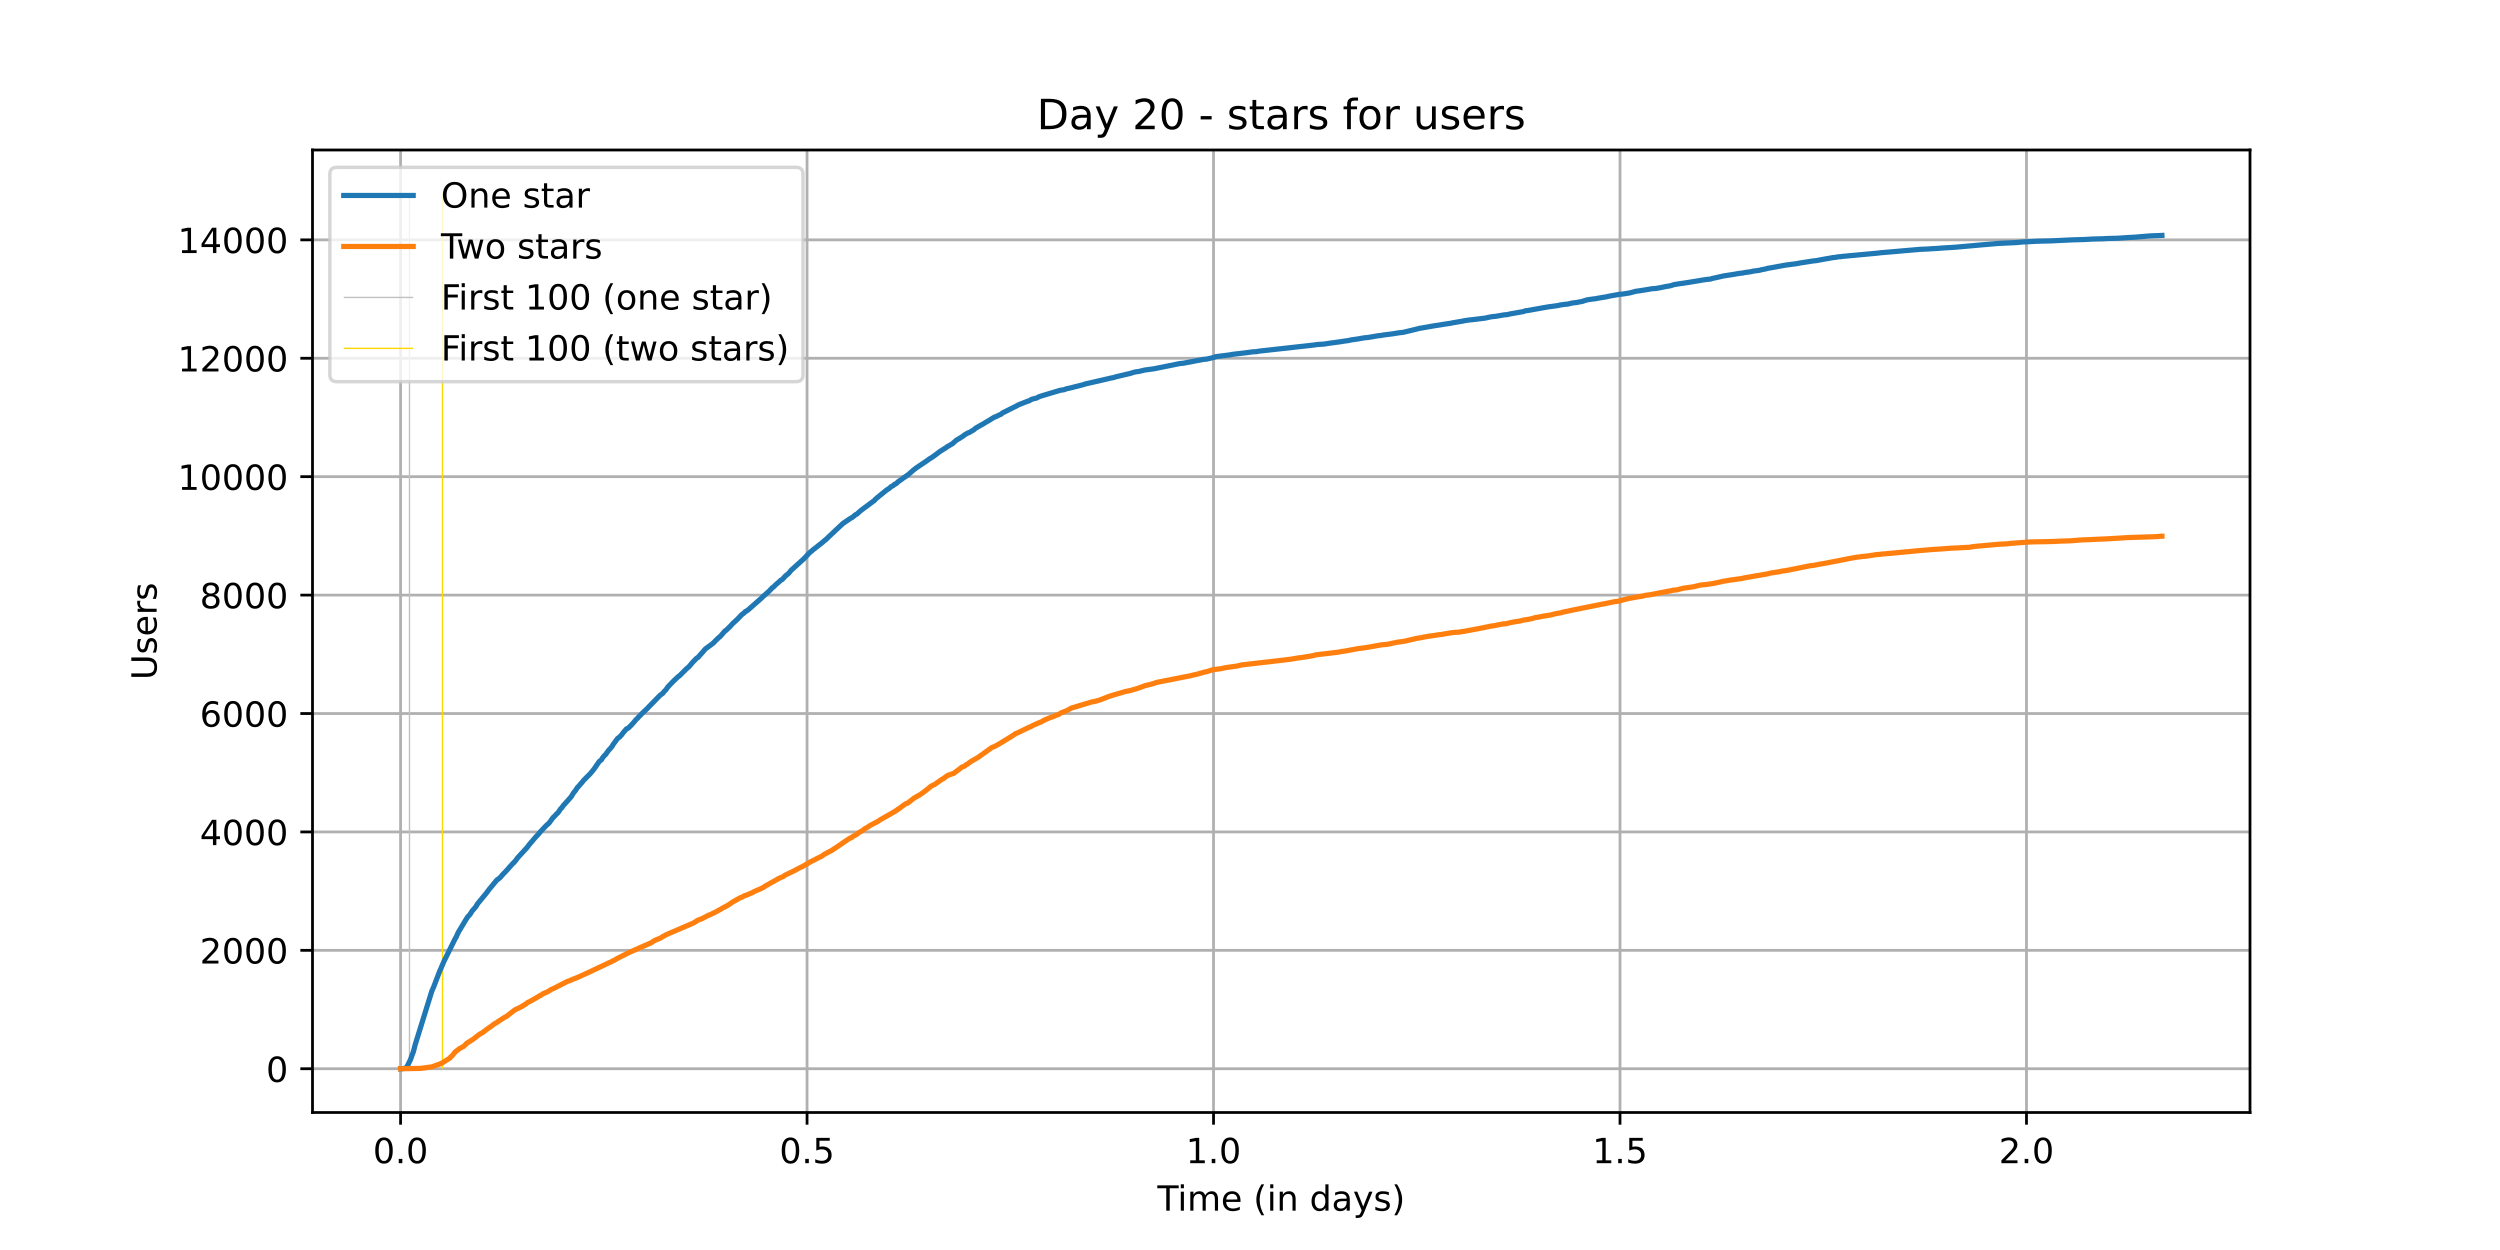 <?xml version="1.0" encoding="utf-8" standalone="no"?>
<!DOCTYPE svg PUBLIC "-//W3C//DTD SVG 1.1//EN"
  "http://www.w3.org/Graphics/SVG/1.1/DTD/svg11.dtd">
<!-- Created with matplotlib (https://matplotlib.org/) -->
<svg height="360pt" version="1.1" viewBox="0 0 720 360" width="720pt" xmlns="http://www.w3.org/2000/svg" xmlns:xlink="http://www.w3.org/1999/xlink">
 <defs>
  <style type="text/css">*{stroke-linecap:butt;stroke-linejoin:round;}</style>
 </defs>
 <g id="figure_1">
  <g id="patch_1">
   <path d="M 0 360 
L 720 360 
L 720 0 
L 0 0 
z
" style="fill:#ffffff;"/>
  </g>
  <g id="axes_1">
   <g id="patch_2">
    <path d="M 90 320.4 
L 648 320.4 
L 648 43.2 
L 90 43.2 
z
" style="fill:#ffffff;"/>
   </g>
   <g id="matplotlib.axis_1">
    <g id="xtick_1">
     <g id="line2d_1">
      <path clip-path="url(#pef38d34541)" d="M 115.364 320.4 
L 115.364 43.2 
" style="fill:none;stroke:#b0b0b0;stroke-linecap:square;stroke-width:0.8;"/>
     </g>
     <g id="line2d_2">
      <defs>
       <path d="M 0 0 
L 0 3.5 
" id="m3262bcb814" style="stroke:#000000;stroke-width:0.8;"/>
      </defs>
      <g>
       <use style="stroke:#000000;stroke-width:0.8;" x="115.364" xlink:href="#m3262bcb814" y="320.4"/>
      </g>
     </g>
     <g id="text_1">
      <!-- 0.0 -->
      <g transform="translate(107.412 334.998)scale(0.1 -0.1)">
       <defs>
        <path d="M 31.781 66.406 
Q 24.172 66.406 20.328 58.906 
Q 16.5 51.422 16.5 36.375 
Q 16.5 21.391 20.328 13.891 
Q 24.172 6.391 31.781 6.391 
Q 39.453 6.391 43.281 13.891 
Q 47.125 21.391 47.125 36.375 
Q 47.125 51.422 43.281 58.906 
Q 39.453 66.406 31.781 66.406 
z
M 31.781 74.219 
Q 44.047 74.219 50.516 64.516 
Q 56.984 54.828 56.984 36.375 
Q 56.984 17.969 50.516 8.266 
Q 44.047 -1.422 31.781 -1.422 
Q 19.531 -1.422 13.062 8.266 
Q 6.594 17.969 6.594 36.375 
Q 6.594 54.828 13.062 64.516 
Q 19.531 74.219 31.781 74.219 
z
" id="DejaVuSans-48"/>
        <path d="M 10.688 12.406 
L 21 12.406 
L 21 0 
L 10.688 0 
z
" id="DejaVuSans-46"/>
       </defs>
       <use xlink:href="#DejaVuSans-48"/>
       <use x="63.623" xlink:href="#DejaVuSans-46"/>
       <use x="95.41" xlink:href="#DejaVuSans-48"/>
      </g>
     </g>
    </g>
    <g id="xtick_2">
     <g id="line2d_3">
      <path clip-path="url(#pef38d34541)" d="M 232.43 320.4 
L 232.43 43.2 
" style="fill:none;stroke:#b0b0b0;stroke-linecap:square;stroke-width:0.8;"/>
     </g>
     <g id="line2d_4">
      <g>
       <use style="stroke:#000000;stroke-width:0.8;" x="232.43" xlink:href="#m3262bcb814" y="320.4"/>
      </g>
     </g>
     <g id="text_2">
      <!-- 0.5 -->
      <g transform="translate(224.478 334.998)scale(0.1 -0.1)">
       <defs>
        <path d="M 10.797 72.906 
L 49.516 72.906 
L 49.516 64.594 
L 19.828 64.594 
L 19.828 46.734 
Q 21.969 47.469 24.109 47.828 
Q 26.266 48.188 28.422 48.188 
Q 40.625 48.188 47.75 41.5 
Q 54.891 34.812 54.891 23.391 
Q 54.891 11.625 47.562 5.094 
Q 40.234 -1.422 26.906 -1.422 
Q 22.312 -1.422 17.547 -0.641 
Q 12.797 0.141 7.719 1.703 
L 7.719 11.625 
Q 12.109 9.234 16.797 8.062 
Q 21.484 6.891 26.703 6.891 
Q 35.156 6.891 40.078 11.328 
Q 45.016 15.766 45.016 23.391 
Q 45.016 31 40.078 35.438 
Q 35.156 39.891 26.703 39.891 
Q 22.75 39.891 18.812 39.016 
Q 14.891 38.141 10.797 36.281 
z
" id="DejaVuSans-53"/>
       </defs>
       <use xlink:href="#DejaVuSans-48"/>
       <use x="63.623" xlink:href="#DejaVuSans-46"/>
       <use x="95.41" xlink:href="#DejaVuSans-53"/>
      </g>
     </g>
    </g>
    <g id="xtick_3">
     <g id="line2d_5">
      <path clip-path="url(#pef38d34541)" d="M 349.496 320.4 
L 349.496 43.2 
" style="fill:none;stroke:#b0b0b0;stroke-linecap:square;stroke-width:0.8;"/>
     </g>
     <g id="line2d_6">
      <g>
       <use style="stroke:#000000;stroke-width:0.8;" x="349.496" xlink:href="#m3262bcb814" y="320.4"/>
      </g>
     </g>
     <g id="text_3">
      <!-- 1.0 -->
      <g transform="translate(341.544 334.998)scale(0.1 -0.1)">
       <defs>
        <path d="M 12.406 8.297 
L 28.516 8.297 
L 28.516 63.922 
L 10.984 60.406 
L 10.984 69.391 
L 28.422 72.906 
L 38.281 72.906 
L 38.281 8.297 
L 54.391 8.297 
L 54.391 0 
L 12.406 0 
z
" id="DejaVuSans-49"/>
       </defs>
       <use xlink:href="#DejaVuSans-49"/>
       <use x="63.623" xlink:href="#DejaVuSans-46"/>
       <use x="95.41" xlink:href="#DejaVuSans-48"/>
      </g>
     </g>
    </g>
    <g id="xtick_4">
     <g id="line2d_7">
      <path clip-path="url(#pef38d34541)" d="M 466.562 320.4 
L 466.562 43.2 
" style="fill:none;stroke:#b0b0b0;stroke-linecap:square;stroke-width:0.8;"/>
     </g>
     <g id="line2d_8">
      <g>
       <use style="stroke:#000000;stroke-width:0.8;" x="466.562" xlink:href="#m3262bcb814" y="320.4"/>
      </g>
     </g>
     <g id="text_4">
      <!-- 1.5 -->
      <g transform="translate(458.61 334.998)scale(0.1 -0.1)">
       <use xlink:href="#DejaVuSans-49"/>
       <use x="63.623" xlink:href="#DejaVuSans-46"/>
       <use x="95.41" xlink:href="#DejaVuSans-53"/>
      </g>
     </g>
    </g>
    <g id="xtick_5">
     <g id="line2d_9">
      <path clip-path="url(#pef38d34541)" d="M 583.628 320.4 
L 583.628 43.2 
" style="fill:none;stroke:#b0b0b0;stroke-linecap:square;stroke-width:0.8;"/>
     </g>
     <g id="line2d_10">
      <g>
       <use style="stroke:#000000;stroke-width:0.8;" x="583.628" xlink:href="#m3262bcb814" y="320.4"/>
      </g>
     </g>
     <g id="text_5">
      <!-- 2.0 -->
      <g transform="translate(575.676 334.998)scale(0.1 -0.1)">
       <defs>
        <path d="M 19.188 8.297 
L 53.609 8.297 
L 53.609 0 
L 7.328 0 
L 7.328 8.297 
Q 12.938 14.109 22.625 23.891 
Q 32.328 33.688 34.812 36.531 
Q 39.547 41.844 41.422 45.531 
Q 43.312 49.219 43.312 52.781 
Q 43.312 58.594 39.234 62.25 
Q 35.156 65.922 28.609 65.922 
Q 23.969 65.922 18.812 64.312 
Q 13.672 62.703 7.812 59.422 
L 7.812 69.391 
Q 13.766 71.781 18.938 73 
Q 24.125 74.219 28.422 74.219 
Q 39.75 74.219 46.484 68.547 
Q 53.219 62.891 53.219 53.422 
Q 53.219 48.922 51.531 44.891 
Q 49.859 40.875 45.406 35.406 
Q 44.188 33.984 37.641 27.219 
Q 31.109 20.453 19.188 8.297 
z
" id="DejaVuSans-50"/>
       </defs>
       <use xlink:href="#DejaVuSans-50"/>
       <use x="63.623" xlink:href="#DejaVuSans-46"/>
       <use x="95.41" xlink:href="#DejaVuSans-48"/>
      </g>
     </g>
    </g>
    <g id="text_6">
     <!-- Time (in days) -->
     <g transform="translate(333.327 348.677)scale(0.1 -0.1)">
      <defs>
       <path d="M -0.297 72.906 
L 61.375 72.906 
L 61.375 64.594 
L 35.5 64.594 
L 35.5 0 
L 25.594 0 
L 25.594 64.594 
L -0.297 64.594 
z
" id="DejaVuSans-84"/>
       <path d="M 9.422 54.688 
L 18.406 54.688 
L 18.406 0 
L 9.422 0 
z
M 9.422 75.984 
L 18.406 75.984 
L 18.406 64.594 
L 9.422 64.594 
z
" id="DejaVuSans-105"/>
       <path d="M 52 44.188 
Q 55.375 50.25 60.062 53.125 
Q 64.75 56 71.094 56 
Q 79.641 56 84.281 50.016 
Q 88.922 44.047 88.922 33.016 
L 88.922 0 
L 79.891 0 
L 79.891 32.719 
Q 79.891 40.578 77.094 44.375 
Q 74.312 48.188 68.609 48.188 
Q 61.625 48.188 57.562 43.547 
Q 53.516 38.922 53.516 30.906 
L 53.516 0 
L 44.484 0 
L 44.484 32.719 
Q 44.484 40.625 41.703 44.406 
Q 38.922 48.188 33.109 48.188 
Q 26.219 48.188 22.156 43.531 
Q 18.109 38.875 18.109 30.906 
L 18.109 0 
L 9.078 0 
L 9.078 54.688 
L 18.109 54.688 
L 18.109 46.188 
Q 21.188 51.219 25.484 53.609 
Q 29.781 56 35.688 56 
Q 41.656 56 45.828 52.969 
Q 50 49.953 52 44.188 
z
" id="DejaVuSans-109"/>
       <path d="M 56.203 29.594 
L 56.203 25.203 
L 14.891 25.203 
Q 15.484 15.922 20.484 11.062 
Q 25.484 6.203 34.422 6.203 
Q 39.594 6.203 44.453 7.469 
Q 49.312 8.734 54.109 11.281 
L 54.109 2.781 
Q 49.266 0.734 44.188 -0.344 
Q 39.109 -1.422 33.891 -1.422 
Q 20.797 -1.422 13.156 6.188 
Q 5.516 13.812 5.516 26.812 
Q 5.516 40.234 12.766 48.109 
Q 20.016 56 32.328 56 
Q 43.359 56 49.781 48.891 
Q 56.203 41.797 56.203 29.594 
z
M 47.219 32.234 
Q 47.125 39.594 43.094 43.984 
Q 39.062 48.391 32.422 48.391 
Q 24.906 48.391 20.391 44.141 
Q 15.875 39.891 15.188 32.172 
z
" id="DejaVuSans-101"/>
       <path id="DejaVuSans-32"/>
       <path d="M 31 75.875 
Q 24.469 64.656 21.281 53.656 
Q 18.109 42.672 18.109 31.391 
Q 18.109 20.125 21.312 9.062 
Q 24.516 -2 31 -13.188 
L 23.188 -13.188 
Q 15.875 -1.703 12.234 9.375 
Q 8.594 20.453 8.594 31.391 
Q 8.594 42.281 12.203 53.312 
Q 15.828 64.359 23.188 75.875 
z
" id="DejaVuSans-40"/>
       <path d="M 54.891 33.016 
L 54.891 0 
L 45.906 0 
L 45.906 32.719 
Q 45.906 40.484 42.875 44.328 
Q 39.844 48.188 33.797 48.188 
Q 26.516 48.188 22.312 43.547 
Q 18.109 38.922 18.109 30.906 
L 18.109 0 
L 9.078 0 
L 9.078 54.688 
L 18.109 54.688 
L 18.109 46.188 
Q 21.344 51.125 25.703 53.562 
Q 30.078 56 35.797 56 
Q 45.219 56 50.047 50.172 
Q 54.891 44.344 54.891 33.016 
z
" id="DejaVuSans-110"/>
       <path d="M 45.406 46.391 
L 45.406 75.984 
L 54.391 75.984 
L 54.391 0 
L 45.406 0 
L 45.406 8.203 
Q 42.578 3.328 38.25 0.953 
Q 33.938 -1.422 27.875 -1.422 
Q 17.969 -1.422 11.734 6.484 
Q 5.516 14.406 5.516 27.297 
Q 5.516 40.188 11.734 48.094 
Q 17.969 56 27.875 56 
Q 33.938 56 38.25 53.625 
Q 42.578 51.266 45.406 46.391 
z
M 14.797 27.297 
Q 14.797 17.391 18.875 11.75 
Q 22.953 6.109 30.078 6.109 
Q 37.203 6.109 41.297 11.75 
Q 45.406 17.391 45.406 27.297 
Q 45.406 37.203 41.297 42.844 
Q 37.203 48.484 30.078 48.484 
Q 22.953 48.484 18.875 42.844 
Q 14.797 37.203 14.797 27.297 
z
" id="DejaVuSans-100"/>
       <path d="M 34.281 27.484 
Q 23.391 27.484 19.188 25 
Q 14.984 22.516 14.984 16.5 
Q 14.984 11.719 18.141 8.906 
Q 21.297 6.109 26.703 6.109 
Q 34.188 6.109 38.703 11.406 
Q 43.219 16.703 43.219 25.484 
L 43.219 27.484 
z
M 52.203 31.203 
L 52.203 0 
L 43.219 0 
L 43.219 8.297 
Q 40.141 3.328 35.547 0.953 
Q 30.953 -1.422 24.312 -1.422 
Q 15.922 -1.422 10.953 3.297 
Q 6 8.016 6 15.922 
Q 6 25.141 12.172 29.828 
Q 18.359 34.516 30.609 34.516 
L 43.219 34.516 
L 43.219 35.406 
Q 43.219 41.609 39.141 45 
Q 35.062 48.391 27.688 48.391 
Q 23 48.391 18.547 47.266 
Q 14.109 46.141 10.016 43.891 
L 10.016 52.203 
Q 14.938 54.109 19.578 55.047 
Q 24.219 56 28.609 56 
Q 40.484 56 46.344 49.844 
Q 52.203 43.703 52.203 31.203 
z
" id="DejaVuSans-97"/>
       <path d="M 32.172 -5.078 
Q 28.375 -14.844 24.75 -17.812 
Q 21.141 -20.797 15.094 -20.797 
L 7.906 -20.797 
L 7.906 -13.281 
L 13.188 -13.281 
Q 16.891 -13.281 18.938 -11.516 
Q 21 -9.766 23.484 -3.219 
L 25.094 0.875 
L 2.984 54.688 
L 12.5 54.688 
L 29.594 11.922 
L 46.688 54.688 
L 56.203 54.688 
z
" id="DejaVuSans-121"/>
       <path d="M 44.281 53.078 
L 44.281 44.578 
Q 40.484 46.531 36.375 47.5 
Q 32.281 48.484 27.875 48.484 
Q 21.188 48.484 17.844 46.438 
Q 14.5 44.391 14.5 40.281 
Q 14.5 37.156 16.891 35.375 
Q 19.281 33.594 26.516 31.984 
L 29.594 31.297 
Q 39.156 29.25 43.188 25.516 
Q 47.219 21.781 47.219 15.094 
Q 47.219 7.469 41.188 3.016 
Q 35.156 -1.422 24.609 -1.422 
Q 20.219 -1.422 15.453 -0.562 
Q 10.688 0.297 5.422 2 
L 5.422 11.281 
Q 10.406 8.688 15.234 7.391 
Q 20.062 6.109 24.812 6.109 
Q 31.156 6.109 34.562 8.281 
Q 37.984 10.453 37.984 14.406 
Q 37.984 18.062 35.516 20.016 
Q 33.062 21.969 24.703 23.781 
L 21.578 24.516 
Q 13.234 26.266 9.516 29.906 
Q 5.812 33.547 5.812 39.891 
Q 5.812 47.609 11.281 51.797 
Q 16.75 56 26.812 56 
Q 31.781 56 36.172 55.266 
Q 40.578 54.547 44.281 53.078 
z
" id="DejaVuSans-115"/>
       <path d="M 8.016 75.875 
L 15.828 75.875 
Q 23.141 64.359 26.781 53.312 
Q 30.422 42.281 30.422 31.391 
Q 30.422 20.453 26.781 9.375 
Q 23.141 -1.703 15.828 -13.188 
L 8.016 -13.188 
Q 14.5 -2 17.703 9.062 
Q 20.906 20.125 20.906 31.391 
Q 20.906 42.672 17.703 53.656 
Q 14.5 64.656 8.016 75.875 
z
" id="DejaVuSans-41"/>
      </defs>
      <use xlink:href="#DejaVuSans-84"/>
      <use x="57.959" xlink:href="#DejaVuSans-105"/>
      <use x="85.742" xlink:href="#DejaVuSans-109"/>
      <use x="183.154" xlink:href="#DejaVuSans-101"/>
      <use x="244.678" xlink:href="#DejaVuSans-32"/>
      <use x="276.465" xlink:href="#DejaVuSans-40"/>
      <use x="315.479" xlink:href="#DejaVuSans-105"/>
      <use x="343.262" xlink:href="#DejaVuSans-110"/>
      <use x="406.641" xlink:href="#DejaVuSans-32"/>
      <use x="438.428" xlink:href="#DejaVuSans-100"/>
      <use x="501.904" xlink:href="#DejaVuSans-97"/>
      <use x="563.184" xlink:href="#DejaVuSans-121"/>
      <use x="622.363" xlink:href="#DejaVuSans-115"/>
      <use x="674.463" xlink:href="#DejaVuSans-41"/>
     </g>
    </g>
   </g>
   <g id="matplotlib.axis_2">
    <g id="ytick_1">
     <g id="line2d_11">
      <path clip-path="url(#pef38d34541)" d="M 90 307.8 
L 648 307.8 
" style="fill:none;stroke:#b0b0b0;stroke-linecap:square;stroke-width:0.8;"/>
     </g>
     <g id="line2d_12">
      <defs>
       <path d="M 0 0 
L -3.5 0 
" id="mad649fc044" style="stroke:#000000;stroke-width:0.8;"/>
      </defs>
      <g>
       <use style="stroke:#000000;stroke-width:0.8;" x="90" xlink:href="#mad649fc044" y="307.8"/>
      </g>
     </g>
     <g id="text_7">
      <!-- 0 -->
      <g transform="translate(76.638 311.599)scale(0.1 -0.1)">
       <use xlink:href="#DejaVuSans-48"/>
      </g>
     </g>
    </g>
    <g id="ytick_2">
     <g id="line2d_13">
      <path clip-path="url(#pef38d34541)" d="M 90 273.697 
L 648 273.697 
" style="fill:none;stroke:#b0b0b0;stroke-linecap:square;stroke-width:0.8;"/>
     </g>
     <g id="line2d_14">
      <g>
       <use style="stroke:#000000;stroke-width:0.8;" x="90" xlink:href="#mad649fc044" y="273.697"/>
      </g>
     </g>
     <g id="text_8">
      <!-- 2000 -->
      <g transform="translate(57.55 277.496)scale(0.1 -0.1)">
       <use xlink:href="#DejaVuSans-50"/>
       <use x="63.623" xlink:href="#DejaVuSans-48"/>
       <use x="127.246" xlink:href="#DejaVuSans-48"/>
       <use x="190.869" xlink:href="#DejaVuSans-48"/>
      </g>
     </g>
    </g>
    <g id="ytick_3">
     <g id="line2d_15">
      <path clip-path="url(#pef38d34541)" d="M 90 239.594 
L 648 239.594 
" style="fill:none;stroke:#b0b0b0;stroke-linecap:square;stroke-width:0.8;"/>
     </g>
     <g id="line2d_16">
      <g>
       <use style="stroke:#000000;stroke-width:0.8;" x="90" xlink:href="#mad649fc044" y="239.594"/>
      </g>
     </g>
     <g id="text_9">
      <!-- 4000 -->
      <g transform="translate(57.55 243.393)scale(0.1 -0.1)">
       <defs>
        <path d="M 37.797 64.312 
L 12.891 25.391 
L 37.797 25.391 
z
M 35.203 72.906 
L 47.609 72.906 
L 47.609 25.391 
L 58.016 25.391 
L 58.016 17.188 
L 47.609 17.188 
L 47.609 0 
L 37.797 0 
L 37.797 17.188 
L 4.891 17.188 
L 4.891 26.703 
z
" id="DejaVuSans-52"/>
       </defs>
       <use xlink:href="#DejaVuSans-52"/>
       <use x="63.623" xlink:href="#DejaVuSans-48"/>
       <use x="127.246" xlink:href="#DejaVuSans-48"/>
       <use x="190.869" xlink:href="#DejaVuSans-48"/>
      </g>
     </g>
    </g>
    <g id="ytick_4">
     <g id="line2d_17">
      <path clip-path="url(#pef38d34541)" d="M 90 205.491 
L 648 205.491 
" style="fill:none;stroke:#b0b0b0;stroke-linecap:square;stroke-width:0.8;"/>
     </g>
     <g id="line2d_18">
      <g>
       <use style="stroke:#000000;stroke-width:0.8;" x="90" xlink:href="#mad649fc044" y="205.491"/>
      </g>
     </g>
     <g id="text_10">
      <!-- 6000 -->
      <g transform="translate(57.55 209.29)scale(0.1 -0.1)">
       <defs>
        <path d="M 33.016 40.375 
Q 26.375 40.375 22.484 35.828 
Q 18.609 31.297 18.609 23.391 
Q 18.609 15.531 22.484 10.953 
Q 26.375 6.391 33.016 6.391 
Q 39.656 6.391 43.531 10.953 
Q 47.406 15.531 47.406 23.391 
Q 47.406 31.297 43.531 35.828 
Q 39.656 40.375 33.016 40.375 
z
M 52.594 71.297 
L 52.594 62.312 
Q 48.875 64.062 45.094 64.984 
Q 41.312 65.922 37.594 65.922 
Q 27.828 65.922 22.672 59.328 
Q 17.531 52.734 16.797 39.406 
Q 19.672 43.656 24.016 45.922 
Q 28.375 48.188 33.594 48.188 
Q 44.578 48.188 50.953 41.516 
Q 57.328 34.859 57.328 23.391 
Q 57.328 12.156 50.688 5.359 
Q 44.047 -1.422 33.016 -1.422 
Q 20.359 -1.422 13.672 8.266 
Q 6.984 17.969 6.984 36.375 
Q 6.984 53.656 15.188 63.938 
Q 23.391 74.219 37.203 74.219 
Q 40.922 74.219 44.703 73.484 
Q 48.484 72.75 52.594 71.297 
z
" id="DejaVuSans-54"/>
       </defs>
       <use xlink:href="#DejaVuSans-54"/>
       <use x="63.623" xlink:href="#DejaVuSans-48"/>
       <use x="127.246" xlink:href="#DejaVuSans-48"/>
       <use x="190.869" xlink:href="#DejaVuSans-48"/>
      </g>
     </g>
    </g>
    <g id="ytick_5">
     <g id="line2d_19">
      <path clip-path="url(#pef38d34541)" d="M 90 171.388 
L 648 171.388 
" style="fill:none;stroke:#b0b0b0;stroke-linecap:square;stroke-width:0.8;"/>
     </g>
     <g id="line2d_20">
      <g>
       <use style="stroke:#000000;stroke-width:0.8;" x="90" xlink:href="#mad649fc044" y="171.388"/>
      </g>
     </g>
     <g id="text_11">
      <!-- 8000 -->
      <g transform="translate(57.55 175.187)scale(0.1 -0.1)">
       <defs>
        <path d="M 31.781 34.625 
Q 24.75 34.625 20.719 30.859 
Q 16.703 27.094 16.703 20.516 
Q 16.703 13.922 20.719 10.156 
Q 24.75 6.391 31.781 6.391 
Q 38.812 6.391 42.859 10.172 
Q 46.922 13.969 46.922 20.516 
Q 46.922 27.094 42.891 30.859 
Q 38.875 34.625 31.781 34.625 
z
M 21.922 38.812 
Q 15.578 40.375 12.031 44.719 
Q 8.5 49.078 8.5 55.328 
Q 8.5 64.062 14.719 69.141 
Q 20.953 74.219 31.781 74.219 
Q 42.672 74.219 48.875 69.141 
Q 55.078 64.062 55.078 55.328 
Q 55.078 49.078 51.531 44.719 
Q 48 40.375 41.703 38.812 
Q 48.828 37.156 52.797 32.312 
Q 56.781 27.484 56.781 20.516 
Q 56.781 9.906 50.312 4.234 
Q 43.844 -1.422 31.781 -1.422 
Q 19.734 -1.422 13.25 4.234 
Q 6.781 9.906 6.781 20.516 
Q 6.781 27.484 10.781 32.312 
Q 14.797 37.156 21.922 38.812 
z
M 18.312 54.391 
Q 18.312 48.734 21.844 45.562 
Q 25.391 42.391 31.781 42.391 
Q 38.141 42.391 41.719 45.562 
Q 45.312 48.734 45.312 54.391 
Q 45.312 60.062 41.719 63.234 
Q 38.141 66.406 31.781 66.406 
Q 25.391 66.406 21.844 63.234 
Q 18.312 60.062 18.312 54.391 
z
" id="DejaVuSans-56"/>
       </defs>
       <use xlink:href="#DejaVuSans-56"/>
       <use x="63.623" xlink:href="#DejaVuSans-48"/>
       <use x="127.246" xlink:href="#DejaVuSans-48"/>
       <use x="190.869" xlink:href="#DejaVuSans-48"/>
      </g>
     </g>
    </g>
    <g id="ytick_6">
     <g id="line2d_21">
      <path clip-path="url(#pef38d34541)" d="M 90 137.285 
L 648 137.285 
" style="fill:none;stroke:#b0b0b0;stroke-linecap:square;stroke-width:0.8;"/>
     </g>
     <g id="line2d_22">
      <g>
       <use style="stroke:#000000;stroke-width:0.8;" x="90" xlink:href="#mad649fc044" y="137.285"/>
      </g>
     </g>
     <g id="text_12">
      <!-- 10000 -->
      <g transform="translate(51.188 141.084)scale(0.1 -0.1)">
       <use xlink:href="#DejaVuSans-49"/>
       <use x="63.623" xlink:href="#DejaVuSans-48"/>
       <use x="127.246" xlink:href="#DejaVuSans-48"/>
       <use x="190.869" xlink:href="#DejaVuSans-48"/>
       <use x="254.492" xlink:href="#DejaVuSans-48"/>
      </g>
     </g>
    </g>
    <g id="ytick_7">
     <g id="line2d_23">
      <path clip-path="url(#pef38d34541)" d="M 90 103.182 
L 648 103.182 
" style="fill:none;stroke:#b0b0b0;stroke-linecap:square;stroke-width:0.8;"/>
     </g>
     <g id="line2d_24">
      <g>
       <use style="stroke:#000000;stroke-width:0.8;" x="90" xlink:href="#mad649fc044" y="103.182"/>
      </g>
     </g>
     <g id="text_13">
      <!-- 12000 -->
      <g transform="translate(51.188 106.981)scale(0.1 -0.1)">
       <use xlink:href="#DejaVuSans-49"/>
       <use x="63.623" xlink:href="#DejaVuSans-50"/>
       <use x="127.246" xlink:href="#DejaVuSans-48"/>
       <use x="190.869" xlink:href="#DejaVuSans-48"/>
       <use x="254.492" xlink:href="#DejaVuSans-48"/>
      </g>
     </g>
    </g>
    <g id="ytick_8">
     <g id="line2d_25">
      <path clip-path="url(#pef38d34541)" d="M 90 69.079 
L 648 69.079 
" style="fill:none;stroke:#b0b0b0;stroke-linecap:square;stroke-width:0.8;"/>
     </g>
     <g id="line2d_26">
      <g>
       <use style="stroke:#000000;stroke-width:0.8;" x="90" xlink:href="#mad649fc044" y="69.079"/>
      </g>
     </g>
     <g id="text_14">
      <!-- 14000 -->
      <g transform="translate(51.188 72.878)scale(0.1 -0.1)">
       <use xlink:href="#DejaVuSans-49"/>
       <use x="63.623" xlink:href="#DejaVuSans-52"/>
       <use x="127.246" xlink:href="#DejaVuSans-48"/>
       <use x="190.869" xlink:href="#DejaVuSans-48"/>
       <use x="254.492" xlink:href="#DejaVuSans-48"/>
      </g>
     </g>
    </g>
    <g id="text_15">
     <!-- Users -->
     <g transform="translate(45.108 195.801)rotate(-90)scale(0.1 -0.1)">
      <defs>
       <path d="M 8.688 72.906 
L 18.609 72.906 
L 18.609 28.609 
Q 18.609 16.891 22.844 11.734 
Q 27.094 6.594 36.625 6.594 
Q 46.094 6.594 50.344 11.734 
Q 54.594 16.891 54.594 28.609 
L 54.594 72.906 
L 64.5 72.906 
L 64.5 27.391 
Q 64.5 13.141 57.438 5.859 
Q 50.391 -1.422 36.625 -1.422 
Q 22.797 -1.422 15.734 5.859 
Q 8.688 13.141 8.688 27.391 
z
" id="DejaVuSans-85"/>
       <path d="M 41.109 46.297 
Q 39.594 47.172 37.812 47.578 
Q 36.031 48 33.891 48 
Q 26.266 48 22.188 43.047 
Q 18.109 38.094 18.109 28.812 
L 18.109 0 
L 9.078 0 
L 9.078 54.688 
L 18.109 54.688 
L 18.109 46.188 
Q 20.953 51.172 25.484 53.578 
Q 30.031 56 36.531 56 
Q 37.453 56 38.578 55.875 
Q 39.703 55.766 41.062 55.516 
z
" id="DejaVuSans-114"/>
      </defs>
      <use xlink:href="#DejaVuSans-85"/>
      <use x="73.193" xlink:href="#DejaVuSans-115"/>
      <use x="125.293" xlink:href="#DejaVuSans-101"/>
      <use x="186.816" xlink:href="#DejaVuSans-114"/>
      <use x="227.93" xlink:href="#DejaVuSans-115"/>
     </g>
    </g>
   </g>
   <g id="LineCollection_1">
    <path clip-path="url(#pef38d34541)" d="M 117.933 307.8 
L 117.933 55.8 
" style="fill:none;stroke:#c0c0c0;stroke-width:0.4;"/>
   </g>
   <g id="LineCollection_2">
    <path clip-path="url(#pef38d34541)" d="M 127.441 307.8 
L 127.441 55.8 
" style="fill:none;stroke:#ffd700;stroke-width:0.4;"/>
   </g>
   <g id="line2d_27">
    <path clip-path="url(#pef38d34541)" d="M 115.364 307.8 
L 116.323 307.732 
L 117.128 307.391 
L 118.255 305.089 
L 118.74 303.691 
L 119.063 302.889 
L 119.545 300.962 
L 124.379 285.394 
L 124.862 284.32 
L 126.634 279.682 
L 126.956 279 
L 127.279 278.199 
L 127.601 277.482 
L 127.924 276.715 
L 128.406 275.76 
L 131.146 270.218 
L 131.308 270.048 
L 131.791 268.923 
L 132.113 268.292 
L 133.241 266.433 
L 133.886 265.342 
L 134.69 264.063 
L 135.335 263.381 
L 135.98 262.358 
L 136.948 261.249 
L 137.59 260.226 
L 139.685 257.686 
L 140.007 257.293 
L 140.975 256.015 
L 143.069 253.474 
L 143.714 253.013 
L 144.037 252.724 
L 145.004 251.632 
L 145.486 251.155 
L 147.741 248.631 
L 147.904 248.546 
L 148.226 248.12 
L 148.386 248.017 
L 149.031 247.097 
L 149.513 246.568 
L 151.771 244.113 
L 152.416 243.26 
L 153.865 241.538 
L 154.348 240.992 
L 154.993 240.31 
L 155.638 239.543 
L 156.765 238.332 
L 157.57 237.514 
L 158.055 237.121 
L 158.377 236.695 
L 159.345 235.365 
L 159.505 235.297 
L 160.15 234.564 
L 160.794 233.95 
L 161.437 232.961 
L 161.759 232.671 
L 162.244 231.989 
L 163.212 230.915 
L 164.499 229.465 
L 165.144 228.391 
L 165.466 227.982 
L 165.789 227.607 
L 166.271 226.805 
L 166.434 226.703 
L 166.756 226.311 
L 167.079 225.953 
L 167.398 225.544 
L 167.561 225.424 
L 168.043 224.776 
L 169.978 222.832 
L 170.783 221.86 
L 171.265 221.229 
L 172.555 219.337 
L 173.2 218.825 
L 173.523 218.28 
L 173.845 217.87 
L 174.168 217.495 
L 174.328 217.427 
L 174.972 216.506 
L 175.295 216.063 
L 175.777 215.568 
L 176.262 214.972 
L 176.585 214.409 
L 177.872 212.67 
L 178.52 212.192 
L 178.842 211.817 
L 179.002 211.681 
L 179.487 210.999 
L 180.452 209.89 
L 180.614 209.873 
L 180.937 209.686 
L 181.582 209.072 
L 182.547 208.015 
L 183.191 207.23 
L 183.677 206.787 
L 183.999 206.395 
L 184.319 206.105 
L 184.964 205.423 
L 185.771 204.655 
L 186.254 204.195 
L 186.899 203.53 
L 190.121 200.222 
L 190.925 199.642 
L 191.248 199.165 
L 191.733 198.721 
L 192.375 197.801 
L 193.828 196.283 
L 194.31 195.823 
L 195.437 194.766 
L 195.6 194.714 
L 197.695 192.617 
L 198.5 191.918 
L 199.467 190.758 
L 200.594 189.599 
L 201.077 189.292 
L 201.399 188.883 
L 202.366 187.826 
L 202.849 187.229 
L 203.171 186.871 
L 204.461 185.933 
L 205.429 185.2 
L 205.911 184.688 
L 206.393 184.194 
L 206.716 183.904 
L 207.038 183.58 
L 207.361 183.375 
L 208.811 181.687 
L 208.973 181.653 
L 210.26 180.425 
L 211.068 179.521 
L 211.39 179.249 
L 212.518 178.191 
L 213.645 176.998 
L 214.29 176.537 
L 214.612 176.145 
L 214.935 176.026 
L 215.577 175.548 
L 216.222 174.969 
L 219.284 172.275 
L 219.607 171.934 
L 221.539 170.211 
L 221.861 169.836 
L 222.024 169.751 
L 222.346 169.308 
L 222.669 169.137 
L 223.633 168.182 
L 223.956 167.944 
L 224.923 167.057 
L 225.246 166.937 
L 226.213 165.863 
L 226.536 165.607 
L 227.178 165.079 
L 227.823 164.26 
L 231.367 161.055 
L 231.852 160.577 
L 233.14 159.196 
L 233.785 158.667 
L 234.27 158.241 
L 234.752 157.883 
L 236.847 156.229 
L 237.169 155.939 
L 238.137 155.138 
L 238.459 154.797 
L 242.651 150.858 
L 242.974 150.619 
L 244.906 149.306 
L 245.551 148.948 
L 246.356 148.249 
L 246.841 148.027 
L 247.163 147.703 
L 247.486 147.413 
L 247.968 146.987 
L 251.835 144.123 
L 252.157 143.73 
L 253.288 142.793 
L 255.38 141.104 
L 256.024 140.712 
L 256.669 140.133 
L 257.154 139.911 
L 257.637 139.467 
L 258.119 139.28 
L 258.604 138.785 
L 259.894 137.882 
L 260.217 137.592 
L 260.536 137.438 
L 261.181 136.961 
L 261.504 136.756 
L 262.309 136.057 
L 262.956 135.477 
L 263.441 135.102 
L 263.924 134.727 
L 266.823 132.783 
L 267.791 132.084 
L 268.113 131.914 
L 268.598 131.59 
L 269.885 130.652 
L 270.693 130.021 
L 271.498 129.526 
L 272.465 128.913 
L 272.948 128.555 
L 273.27 128.401 
L 273.752 128.094 
L 274.237 127.838 
L 275.202 126.986 
L 275.525 126.713 
L 276.01 126.457 
L 276.977 125.843 
L 277.459 125.536 
L 277.782 125.247 
L 278.749 124.684 
L 279.069 124.599 
L 280.359 123.848 
L 281.004 123.303 
L 282.616 122.382 
L 283.421 121.939 
L 283.744 121.717 
L 285.193 120.881 
L 285.676 120.557 
L 286.483 120.08 
L 286.806 120.012 
L 287.771 119.517 
L 288.256 119.33 
L 288.738 118.92 
L 292.282 117.147 
L 292.927 116.823 
L 293.25 116.618 
L 295.99 115.544 
L 296.312 115.476 
L 297.117 114.999 
L 298.567 114.623 
L 299.371 114.197 
L 305.333 112.407 
L 306.46 112.236 
L 307.105 111.98 
L 308.073 111.776 
L 309.685 111.367 
L 312.102 110.753 
L 312.425 110.616 
L 319.029 109.099 
L 319.674 108.928 
L 320.641 108.758 
L 321.446 108.502 
L 325.635 107.513 
L 326.28 107.291 
L 326.765 107.172 
L 327.248 107.07 
L 328.053 106.967 
L 329.665 106.575 
L 332.405 106.2 
L 332.887 106.098 
L 339.816 104.699 
L 340.781 104.614 
L 346.583 103.506 
L 347.55 103.421 
L 348.192 103.267 
L 349.645 102.909 
L 350.127 102.721 
L 354.154 102.21 
L 354.962 102.056 
L 360.281 101.409 
L 360.603 101.34 
L 362.053 101.255 
L 362.536 101.136 
L 378.166 99.396 
L 379.453 99.209 
L 381.226 99.107 
L 383.32 98.783 
L 383.805 98.731 
L 385.255 98.527 
L 385.897 98.442 
L 387.51 98.186 
L 388.155 98.118 
L 389.122 97.896 
L 391.377 97.572 
L 392.022 97.436 
L 392.504 97.367 
L 392.989 97.282 
L 394.116 97.18 
L 396.856 96.702 
L 397.821 96.6 
L 398.306 96.498 
L 401.219 96.123 
L 401.701 96.037 
L 403.151 95.816 
L 404.118 95.713 
L 408.145 94.741 
L 408.79 94.554 
L 409.435 94.469 
L 412.982 93.838 
L 414.917 93.548 
L 415.56 93.428 
L 417.654 93.121 
L 418.462 92.951 
L 419.104 92.849 
L 421.361 92.456 
L 421.844 92.354 
L 422.489 92.252 
L 423.134 92.15 
L 423.938 92.081 
L 427.805 91.604 
L 428.288 91.485 
L 429.095 91.314 
L 429.738 91.195 
L 430.705 91.109 
L 433.282 90.666 
L 434.09 90.615 
L 434.734 90.444 
L 437.794 89.899 
L 438.761 89.728 
L 439.244 89.524 
L 440.049 89.421 
L 443.111 88.876 
L 444.238 88.671 
L 444.883 88.552 
L 446.333 88.313 
L 446.818 88.262 
L 448.75 87.989 
L 449.232 87.853 
L 450.522 87.665 
L 451.49 87.58 
L 452.777 87.273 
L 453.744 87.153 
L 454.229 87.102 
L 454.712 86.983 
L 455.679 86.812 
L 456.324 86.591 
L 457.129 86.352 
L 458.738 86.113 
L 459.546 86.028 
L 460.351 85.858 
L 460.996 85.755 
L 462.768 85.465 
L 463.25 85.329 
L 466.313 84.783 
L 467.117 84.698 
L 467.602 84.647 
L 469.375 84.357 
L 471.147 83.88 
L 471.629 83.828 
L 473.724 83.504 
L 475.819 83.146 
L 476.946 83.078 
L 477.431 82.976 
L 478.076 82.874 
L 478.881 82.703 
L 479.686 82.533 
L 481.138 82.294 
L 482.103 81.97 
L 483.878 81.68 
L 484.683 81.578 
L 486.777 81.254 
L 489.035 80.879 
L 489.68 80.776 
L 490.162 80.674 
L 491.615 80.469 
L 492.582 80.384 
L 492.904 80.282 
L 493.227 80.162 
L 493.709 80.077 
L 494.837 79.821 
L 495.644 79.634 
L 496.611 79.429 
L 498.869 79.088 
L 500.964 78.73 
L 501.931 78.628 
L 502.413 78.508 
L 504.348 78.236 
L 504.833 78.099 
L 506.768 77.843 
L 507.253 77.69 
L 508.54 77.451 
L 509.185 77.247 
L 509.83 77.161 
L 514.182 76.36 
L 517.567 75.917 
L 518.374 75.746 
L 520.469 75.422 
L 522.081 75.166 
L 522.889 75.081 
L 523.371 75.013 
L 524.499 74.791 
L 527.883 74.194 
L 528.691 74.109 
L 529.336 73.973 
L 530.141 73.921 
L 530.626 73.836 
L 531.431 73.768 
L 539.49 73.018 
L 540.617 72.915 
L 541.744 72.779 
L 546.579 72.37 
L 547.709 72.267 
L 553.028 71.807 
L 555.445 71.705 
L 556.253 71.637 
L 558.185 71.534 
L 559.315 71.432 
L 561.57 71.296 
L 563.182 71.193 
L 569.304 70.648 
L 570.431 70.545 
L 575.428 70.119 
L 577.36 70.017 
L 578.972 69.948 
L 580.904 69.846 
L 581.39 69.795 
L 582.517 69.693 
L 584.289 69.607 
L 586.221 69.505 
L 586.866 69.471 
L 590.896 69.369 
L 592.828 69.266 
L 595.085 69.164 
L 596.857 69.079 
L 600.402 68.977 
L 602.657 68.84 
L 605.881 68.755 
L 606.524 68.704 
L 610.071 68.601 
L 612.808 68.414 
L 614.743 68.312 
L 619.254 67.936 
L 621.994 67.834 
L 622.636 67.8 
L 622.636 67.8 
" style="fill:none;stroke:#1f77b4;stroke-linecap:square;stroke-width:1.5;"/>
   </g>
   <g id="line2d_28">
    <path clip-path="url(#pef38d34541)" d="M 115.364 307.8 
L 121.157 307.698 
L 124.379 307.254 
L 126.634 306.436 
L 126.956 306.317 
L 127.601 305.975 
L 128.891 305.14 
L 129.536 304.765 
L 129.856 304.339 
L 130.178 304.1 
L 131.146 302.906 
L 132.436 301.934 
L 133.563 301.337 
L 133.886 301.013 
L 134.368 300.502 
L 135.658 299.683 
L 136.14 299.377 
L 136.625 299.018 
L 136.948 298.78 
L 137.59 298.251 
L 138.235 297.791 
L 138.88 297.45 
L 140.33 296.358 
L 141.619 295.455 
L 142.264 294.943 
L 143.069 294.483 
L 143.552 294.125 
L 144.197 293.715 
L 145.324 292.999 
L 145.969 292.658 
L 146.291 292.385 
L 148.226 290.885 
L 149.998 290.015 
L 151.288 289.248 
L 151.931 288.736 
L 152.575 288.447 
L 153.383 287.986 
L 154.833 287.151 
L 154.993 287.099 
L 155.315 286.81 
L 155.797 286.639 
L 156.12 286.383 
L 156.442 286.162 
L 156.765 286.042 
L 157.25 285.821 
L 157.57 285.701 
L 158.537 285.104 
L 158.86 284.9 
L 159.345 284.729 
L 163.531 282.581 
L 164.017 282.479 
L 164.821 282.086 
L 166.271 281.524 
L 169.816 279.921 
L 172.555 278.608 
L 173.36 278.25 
L 175.617 277.158 
L 175.94 277.073 
L 176.422 276.749 
L 176.745 276.647 
L 177.712 276.067 
L 181.259 274.277 
L 182.064 273.936 
L 183.191 273.441 
L 183.836 273.134 
L 187.544 271.514 
L 188.348 270.969 
L 188.831 270.73 
L 190.443 270.065 
L 190.766 269.758 
L 191.248 269.553 
L 191.893 269.178 
L 199.789 265.785 
L 200.917 265.052 
L 202.366 264.489 
L 202.849 264.216 
L 203.816 263.722 
L 204.139 263.534 
L 204.461 263.466 
L 205.429 262.972 
L 205.911 262.767 
L 207.846 261.693 
L 208.166 261.471 
L 208.811 261.164 
L 209.618 260.721 
L 210.423 260.192 
L 210.905 259.834 
L 212.84 258.743 
L 213.163 258.555 
L 213.805 258.351 
L 214.127 258.095 
L 214.612 257.907 
L 215.095 257.754 
L 216.385 257.191 
L 216.707 257.072 
L 217.189 256.765 
L 217.512 256.645 
L 218.157 256.339 
L 218.639 256.151 
L 219.929 255.554 
L 220.411 255.145 
L 220.897 254.923 
L 221.379 254.633 
L 223.796 253.286 
L 224.119 253.065 
L 225.406 252.502 
L 225.568 252.468 
L 225.891 252.195 
L 226.213 251.99 
L 228.468 250.916 
L 229.113 250.575 
L 229.595 250.319 
L 230.725 249.723 
L 231.045 249.603 
L 233.462 248.188 
L 233.785 248.034 
L 234.107 247.847 
L 234.592 247.642 
L 235.234 247.267 
L 236.687 246.568 
L 237.329 246.091 
L 238.619 245.391 
L 239.589 244.897 
L 240.234 244.437 
L 240.716 244.147 
L 242.811 242.714 
L 243.134 242.476 
L 243.938 241.947 
L 244.746 241.401 
L 245.228 241.248 
L 245.711 240.822 
L 246.196 240.6 
L 246.518 240.412 
L 246.678 240.361 
L 247.163 239.918 
L 248.613 239.065 
L 249.095 238.639 
L 249.74 238.298 
L 250.708 237.667 
L 251.675 237.173 
L 252.802 236.576 
L 253.447 236.133 
L 256.832 234.206 
L 257.154 234.018 
L 258.282 233.336 
L 258.764 232.944 
L 259.087 232.79 
L 259.732 232.262 
L 260.217 231.921 
L 260.859 231.46 
L 261.344 231.341 
L 263.279 229.823 
L 265.051 228.817 
L 266.178 228.016 
L 267.631 226.856 
L 268.113 226.43 
L 269.24 225.885 
L 271.335 224.401 
L 271.658 224.282 
L 272.625 223.514 
L 273.27 223.19 
L 274.72 222.696 
L 275.202 222.321 
L 276.332 221.485 
L 276.977 220.957 
L 277.782 220.65 
L 278.264 220.223 
L 278.587 220.121 
L 279.232 219.593 
L 279.714 219.252 
L 281.486 218.245 
L 281.809 218.041 
L 285.676 215.261 
L 286.321 215.023 
L 287.288 214.528 
L 290.833 212.38 
L 291.96 211.664 
L 292.445 211.306 
L 293.41 210.896 
L 296.632 209.328 
L 296.794 209.328 
L 297.117 209.123 
L 297.599 208.884 
L 299.212 208.151 
L 299.857 207.929 
L 300.661 207.435 
L 301.789 206.94 
L 303.723 206.224 
L 304.046 206.037 
L 304.851 205.781 
L 305.656 205.269 
L 306.301 205.031 
L 307.268 204.638 
L 308.555 203.922 
L 314.357 202.183 
L 315.484 201.961 
L 316.774 201.586 
L 318.546 200.904 
L 319.514 200.512 
L 324.026 199.182 
L 324.508 199.08 
L 325.313 198.909 
L 325.635 198.858 
L 325.958 198.739 
L 327.408 198.329 
L 328.053 198.108 
L 329.825 197.46 
L 330.47 197.306 
L 332.242 196.863 
L 332.724 196.658 
L 333.209 196.522 
L 333.692 196.42 
L 334.819 196.198 
L 342.876 194.612 
L 343.521 194.442 
L 344.006 194.339 
L 344.81 194.152 
L 346.905 193.555 
L 347.387 193.487 
L 347.873 193.333 
L 348.677 193.077 
L 349.322 192.89 
L 350.772 192.685 
L 351.577 192.6 
L 352.867 192.31 
L 353.512 192.208 
L 356.251 191.816 
L 357.541 191.509 
L 369.787 190.093 
L 370.915 189.94 
L 371.719 189.855 
L 373.977 189.463 
L 374.781 189.377 
L 376.554 189.104 
L 377.844 188.883 
L 379.131 188.576 
L 385.578 187.809 
L 386.382 187.621 
L 387.187 187.536 
L 391.217 186.785 
L 392.182 186.683 
L 394.276 186.359 
L 397.983 185.694 
L 399.271 185.592 
L 399.915 185.49 
L 402.184 184.995 
L 404.601 184.654 
L 405.891 184.347 
L 406.696 184.16 
L 407.985 183.853 
L 409.435 183.631 
L 410.08 183.46 
L 410.725 183.375 
L 411.048 183.29 
L 411.852 183.188 
L 413.787 182.898 
L 414.272 182.812 
L 415.24 182.71 
L 415.722 182.625 
L 416.204 182.523 
L 418.139 182.216 
L 418.944 182.13 
L 420.234 182.062 
L 421.039 181.892 
L 421.844 181.789 
L 425.873 181.039 
L 426.356 180.937 
L 427.645 180.698 
L 427.968 180.596 
L 428.61 180.493 
L 429.095 180.374 
L 430.705 180.135 
L 431.19 180.016 
L 432.317 179.794 
L 432.962 179.692 
L 433.767 179.624 
L 434.412 179.47 
L 434.894 179.334 
L 436.184 179.095 
L 437.634 178.874 
L 438.116 178.771 
L 438.599 178.618 
L 440.693 178.277 
L 441.501 178.089 
L 441.983 177.902 
L 443.433 177.663 
L 444.401 177.458 
L 446.495 177.134 
L 448.105 176.725 
L 449.717 176.452 
L 450.2 176.265 
L 451.49 176.026 
L 452.617 175.77 
L 461.156 174.048 
L 462.446 173.809 
L 463.25 173.639 
L 464.38 173.417 
L 465.185 173.247 
L 465.83 173.178 
L 466.475 173.076 
L 467.28 172.803 
L 468.89 172.394 
L 472.274 171.797 
L 472.919 171.712 
L 474.046 171.422 
L 475.014 171.32 
L 480.171 170.331 
L 481.138 170.16 
L 481.78 169.99 
L 482.425 169.939 
L 483.07 169.853 
L 483.878 169.632 
L 485.005 169.376 
L 487.745 168.984 
L 489.357 168.591 
L 489.68 168.523 
L 490.162 168.438 
L 491.292 168.353 
L 492.904 168.114 
L 493.547 168.012 
L 494.514 167.807 
L 495.967 167.466 
L 498.384 167.057 
L 501.286 166.665 
L 502.413 166.426 
L 505.478 165.88 
L 507.091 165.625 
L 507.898 165.454 
L 508.54 165.386 
L 509.993 165.028 
L 512.41 164.67 
L 513.377 164.448 
L 514.182 164.363 
L 514.99 164.209 
L 521.437 162.913 
L 522.404 162.811 
L 523.371 162.623 
L 523.856 162.521 
L 525.466 162.248 
L 525.951 162.163 
L 531.913 161.004 
L 532.235 160.918 
L 534.815 160.458 
L 535.62 160.39 
L 536.105 160.287 
L 537.392 160.185 
L 539.809 159.827 
L 540.294 159.725 
L 541.584 159.656 
L 541.904 159.571 
L 543.194 159.469 
L 551.093 158.736 
L 552.061 158.633 
L 556.735 158.241 
L 558.507 158.139 
L 561.892 157.883 
L 564.147 157.781 
L 566.241 157.661 
L 567.371 157.61 
L 567.854 157.474 
L 568.821 157.372 
L 569.789 157.269 
L 575.91 156.724 
L 578.005 156.621 
L 579.132 156.485 
L 582.194 156.263 
L 583.322 156.178 
L 584.127 156.11 
L 585.579 156.059 
L 591.218 155.956 
L 593.15 155.854 
L 596.212 155.752 
L 599.597 155.496 
L 602.334 155.394 
L 604.269 155.291 
L 606.846 155.189 
L 609.263 155.036 
L 611.198 154.933 
L 612.003 154.865 
L 614.26 154.763 
L 615.547 154.729 
L 619.092 154.626 
L 620.704 154.558 
L 621.672 154.507 
L 622.154 154.422 
L 622.636 154.422 
L 622.636 154.422 
" style="fill:none;stroke:#ff7f0e;stroke-linecap:square;stroke-width:1.5;"/>
   </g>
   <g id="patch_3">
    <path d="M 90 320.4 
L 90 43.2 
" style="fill:none;stroke:#000000;stroke-linecap:square;stroke-linejoin:miter;stroke-width:0.8;"/>
   </g>
   <g id="patch_4">
    <path d="M 648 320.4 
L 648 43.2 
" style="fill:none;stroke:#000000;stroke-linecap:square;stroke-linejoin:miter;stroke-width:0.8;"/>
   </g>
   <g id="patch_5">
    <path d="M 90 320.4 
L 648 320.4 
" style="fill:none;stroke:#000000;stroke-linecap:square;stroke-linejoin:miter;stroke-width:0.8;"/>
   </g>
   <g id="patch_6">
    <path d="M 90 43.2 
L 648 43.2 
" style="fill:none;stroke:#000000;stroke-linecap:square;stroke-linejoin:miter;stroke-width:0.8;"/>
   </g>
   <g id="text_16">
    <!-- Day 20 - stars for users -->
    <g transform="translate(298.609 37.2)scale(0.12 -0.12)">
     <defs>
      <path d="M 19.672 64.797 
L 19.672 8.109 
L 31.594 8.109 
Q 46.688 8.109 53.688 14.938 
Q 60.688 21.781 60.688 36.531 
Q 60.688 51.172 53.688 57.984 
Q 46.688 64.797 31.594 64.797 
z
M 9.812 72.906 
L 30.078 72.906 
Q 51.266 72.906 61.172 64.094 
Q 71.094 55.281 71.094 36.531 
Q 71.094 17.672 61.125 8.828 
Q 51.172 0 30.078 0 
L 9.812 0 
z
" id="DejaVuSans-68"/>
      <path d="M 4.891 31.391 
L 31.203 31.391 
L 31.203 23.391 
L 4.891 23.391 
z
" id="DejaVuSans-45"/>
      <path d="M 18.312 70.219 
L 18.312 54.688 
L 36.812 54.688 
L 36.812 47.703 
L 18.312 47.703 
L 18.312 18.016 
Q 18.312 11.328 20.141 9.422 
Q 21.969 7.516 27.594 7.516 
L 36.812 7.516 
L 36.812 0 
L 27.594 0 
Q 17.188 0 13.234 3.875 
Q 9.281 7.766 9.281 18.016 
L 9.281 47.703 
L 2.688 47.703 
L 2.688 54.688 
L 9.281 54.688 
L 9.281 70.219 
z
" id="DejaVuSans-116"/>
      <path d="M 37.109 75.984 
L 37.109 68.5 
L 28.516 68.5 
Q 23.688 68.5 21.797 66.547 
Q 19.922 64.594 19.922 59.516 
L 19.922 54.688 
L 34.719 54.688 
L 34.719 47.703 
L 19.922 47.703 
L 19.922 0 
L 10.891 0 
L 10.891 47.703 
L 2.297 47.703 
L 2.297 54.688 
L 10.891 54.688 
L 10.891 58.5 
Q 10.891 67.625 15.141 71.797 
Q 19.391 75.984 28.609 75.984 
z
" id="DejaVuSans-102"/>
      <path d="M 30.609 48.391 
Q 23.391 48.391 19.188 42.75 
Q 14.984 37.109 14.984 27.297 
Q 14.984 17.484 19.156 11.844 
Q 23.344 6.203 30.609 6.203 
Q 37.797 6.203 41.984 11.859 
Q 46.188 17.531 46.188 27.297 
Q 46.188 37.016 41.984 42.703 
Q 37.797 48.391 30.609 48.391 
z
M 30.609 56 
Q 42.328 56 49.016 48.375 
Q 55.719 40.766 55.719 27.297 
Q 55.719 13.875 49.016 6.219 
Q 42.328 -1.422 30.609 -1.422 
Q 18.844 -1.422 12.172 6.219 
Q 5.516 13.875 5.516 27.297 
Q 5.516 40.766 12.172 48.375 
Q 18.844 56 30.609 56 
z
" id="DejaVuSans-111"/>
      <path d="M 8.5 21.578 
L 8.5 54.688 
L 17.484 54.688 
L 17.484 21.922 
Q 17.484 14.156 20.5 10.266 
Q 23.531 6.391 29.594 6.391 
Q 36.859 6.391 41.078 11.031 
Q 45.312 15.672 45.312 23.688 
L 45.312 54.688 
L 54.297 54.688 
L 54.297 0 
L 45.312 0 
L 45.312 8.406 
Q 42.047 3.422 37.719 1 
Q 33.406 -1.422 27.688 -1.422 
Q 18.266 -1.422 13.375 4.438 
Q 8.5 10.297 8.5 21.578 
z
M 31.109 56 
z
" id="DejaVuSans-117"/>
     </defs>
     <use xlink:href="#DejaVuSans-68"/>
     <use x="77.002" xlink:href="#DejaVuSans-97"/>
     <use x="138.281" xlink:href="#DejaVuSans-121"/>
     <use x="197.461" xlink:href="#DejaVuSans-32"/>
     <use x="229.248" xlink:href="#DejaVuSans-50"/>
     <use x="292.871" xlink:href="#DejaVuSans-48"/>
     <use x="356.494" xlink:href="#DejaVuSans-32"/>
     <use x="388.281" xlink:href="#DejaVuSans-45"/>
     <use x="424.365" xlink:href="#DejaVuSans-32"/>
     <use x="456.152" xlink:href="#DejaVuSans-115"/>
     <use x="508.252" xlink:href="#DejaVuSans-116"/>
     <use x="547.461" xlink:href="#DejaVuSans-97"/>
     <use x="608.74" xlink:href="#DejaVuSans-114"/>
     <use x="649.854" xlink:href="#DejaVuSans-115"/>
     <use x="701.953" xlink:href="#DejaVuSans-32"/>
     <use x="733.74" xlink:href="#DejaVuSans-102"/>
     <use x="768.945" xlink:href="#DejaVuSans-111"/>
     <use x="830.127" xlink:href="#DejaVuSans-114"/>
     <use x="871.24" xlink:href="#DejaVuSans-32"/>
     <use x="903.027" xlink:href="#DejaVuSans-117"/>
     <use x="966.406" xlink:href="#DejaVuSans-115"/>
     <use x="1018.506" xlink:href="#DejaVuSans-101"/>
     <use x="1080.029" xlink:href="#DejaVuSans-114"/>
     <use x="1121.143" xlink:href="#DejaVuSans-115"/>
    </g>
   </g>
   <g id="legend_1">
    <g id="patch_7">
     <path d="M 97 109.912 
L 229.266 109.912 
Q 231.266 109.912 231.266 107.912 
L 231.266 50.2 
Q 231.266 48.2 229.266 48.2 
L 97 48.2 
Q 95 48.2 95 50.2 
L 95 107.912 
Q 95 109.912 97 109.912 
z
" style="fill:#ffffff;opacity:0.8;stroke:#cccccc;stroke-linejoin:miter;"/>
    </g>
    <g id="line2d_29">
     <path d="M 99 56.298 
L 119 56.298 
" style="fill:none;stroke:#1f77b4;stroke-linecap:square;stroke-width:1.5;"/>
    </g>
    <g id="line2d_30"/>
    <g id="text_17">
     <!-- One star -->
     <g transform="translate(127 59.798)scale(0.1 -0.1)">
      <defs>
       <path d="M 39.406 66.219 
Q 28.656 66.219 22.328 58.203 
Q 16.016 50.203 16.016 36.375 
Q 16.016 22.609 22.328 14.594 
Q 28.656 6.594 39.406 6.594 
Q 50.141 6.594 56.422 14.594 
Q 62.703 22.609 62.703 36.375 
Q 62.703 50.203 56.422 58.203 
Q 50.141 66.219 39.406 66.219 
z
M 39.406 74.219 
Q 54.734 74.219 63.906 63.938 
Q 73.094 53.656 73.094 36.375 
Q 73.094 19.141 63.906 8.859 
Q 54.734 -1.422 39.406 -1.422 
Q 24.031 -1.422 14.812 8.828 
Q 5.609 19.094 5.609 36.375 
Q 5.609 53.656 14.812 63.938 
Q 24.031 74.219 39.406 74.219 
z
" id="DejaVuSans-79"/>
      </defs>
      <use xlink:href="#DejaVuSans-79"/>
      <use x="78.711" xlink:href="#DejaVuSans-110"/>
      <use x="142.09" xlink:href="#DejaVuSans-101"/>
      <use x="203.613" xlink:href="#DejaVuSans-32"/>
      <use x="235.4" xlink:href="#DejaVuSans-115"/>
      <use x="287.5" xlink:href="#DejaVuSans-116"/>
      <use x="326.709" xlink:href="#DejaVuSans-97"/>
      <use x="387.988" xlink:href="#DejaVuSans-114"/>
     </g>
    </g>
    <g id="line2d_31">
     <path d="M 99 70.977 
L 119 70.977 
" style="fill:none;stroke:#ff7f0e;stroke-linecap:square;stroke-width:1.5;"/>
    </g>
    <g id="line2d_32"/>
    <g id="text_18">
     <!-- Two stars -->
     <g transform="translate(127 74.477)scale(0.1 -0.1)">
      <defs>
       <path d="M 4.203 54.688 
L 13.188 54.688 
L 24.422 12.016 
L 35.594 54.688 
L 46.188 54.688 
L 57.422 12.016 
L 68.609 54.688 
L 77.594 54.688 
L 63.281 0 
L 52.688 0 
L 40.922 44.828 
L 29.109 0 
L 18.5 0 
z
" id="DejaVuSans-119"/>
      </defs>
      <use xlink:href="#DejaVuSans-84"/>
      <use x="44.584" xlink:href="#DejaVuSans-119"/>
      <use x="126.371" xlink:href="#DejaVuSans-111"/>
      <use x="187.553" xlink:href="#DejaVuSans-32"/>
      <use x="219.34" xlink:href="#DejaVuSans-115"/>
      <use x="271.439" xlink:href="#DejaVuSans-116"/>
      <use x="310.648" xlink:href="#DejaVuSans-97"/>
      <use x="371.928" xlink:href="#DejaVuSans-114"/>
      <use x="413.041" xlink:href="#DejaVuSans-115"/>
     </g>
    </g>
    <g id="line2d_33">
     <path d="M 99 85.655 
L 119 85.655 
" style="fill:none;stroke:#c0c0c0;stroke-width:0.4;"/>
    </g>
    <g id="text_19">
     <!-- First 100 (one star) -->
     <g transform="translate(127 89.155)scale(0.1 -0.1)">
      <defs>
       <path d="M 9.812 72.906 
L 51.703 72.906 
L 51.703 64.594 
L 19.672 64.594 
L 19.672 43.109 
L 48.578 43.109 
L 48.578 34.812 
L 19.672 34.812 
L 19.672 0 
L 9.812 0 
z
" id="DejaVuSans-70"/>
      </defs>
      <use xlink:href="#DejaVuSans-70"/>
      <use x="50.27" xlink:href="#DejaVuSans-105"/>
      <use x="78.053" xlink:href="#DejaVuSans-114"/>
      <use x="119.166" xlink:href="#DejaVuSans-115"/>
      <use x="171.266" xlink:href="#DejaVuSans-116"/>
      <use x="210.475" xlink:href="#DejaVuSans-32"/>
      <use x="242.262" xlink:href="#DejaVuSans-49"/>
      <use x="305.885" xlink:href="#DejaVuSans-48"/>
      <use x="369.508" xlink:href="#DejaVuSans-48"/>
      <use x="433.131" xlink:href="#DejaVuSans-32"/>
      <use x="464.918" xlink:href="#DejaVuSans-40"/>
      <use x="503.932" xlink:href="#DejaVuSans-111"/>
      <use x="565.113" xlink:href="#DejaVuSans-110"/>
      <use x="628.492" xlink:href="#DejaVuSans-101"/>
      <use x="690.016" xlink:href="#DejaVuSans-32"/>
      <use x="721.803" xlink:href="#DejaVuSans-115"/>
      <use x="773.902" xlink:href="#DejaVuSans-116"/>
      <use x="813.111" xlink:href="#DejaVuSans-97"/>
      <use x="874.391" xlink:href="#DejaVuSans-114"/>
      <use x="915.504" xlink:href="#DejaVuSans-41"/>
     </g>
    </g>
    <g id="line2d_34">
     <path d="M 99 100.333 
L 119 100.333 
" style="fill:none;stroke:#ffd700;stroke-width:0.4;"/>
    </g>
    <g id="text_20">
     <!-- First 100 (two stars) -->
     <g transform="translate(127 103.833)scale(0.1 -0.1)">
      <use xlink:href="#DejaVuSans-70"/>
      <use x="50.27" xlink:href="#DejaVuSans-105"/>
      <use x="78.053" xlink:href="#DejaVuSans-114"/>
      <use x="119.166" xlink:href="#DejaVuSans-115"/>
      <use x="171.266" xlink:href="#DejaVuSans-116"/>
      <use x="210.475" xlink:href="#DejaVuSans-32"/>
      <use x="242.262" xlink:href="#DejaVuSans-49"/>
      <use x="305.885" xlink:href="#DejaVuSans-48"/>
      <use x="369.508" xlink:href="#DejaVuSans-48"/>
      <use x="433.131" xlink:href="#DejaVuSans-32"/>
      <use x="464.918" xlink:href="#DejaVuSans-40"/>
      <use x="503.932" xlink:href="#DejaVuSans-116"/>
      <use x="543.141" xlink:href="#DejaVuSans-119"/>
      <use x="624.928" xlink:href="#DejaVuSans-111"/>
      <use x="686.109" xlink:href="#DejaVuSans-32"/>
      <use x="717.896" xlink:href="#DejaVuSans-115"/>
      <use x="769.996" xlink:href="#DejaVuSans-116"/>
      <use x="809.205" xlink:href="#DejaVuSans-97"/>
      <use x="870.484" xlink:href="#DejaVuSans-114"/>
      <use x="911.598" xlink:href="#DejaVuSans-115"/>
      <use x="963.697" xlink:href="#DejaVuSans-41"/>
     </g>
    </g>
   </g>
  </g>
 </g>
 <defs>
  <clipPath id="pef38d34541">
   <rect height="277.2" width="558" x="90" y="43.2"/>
  </clipPath>
 </defs>
</svg>
